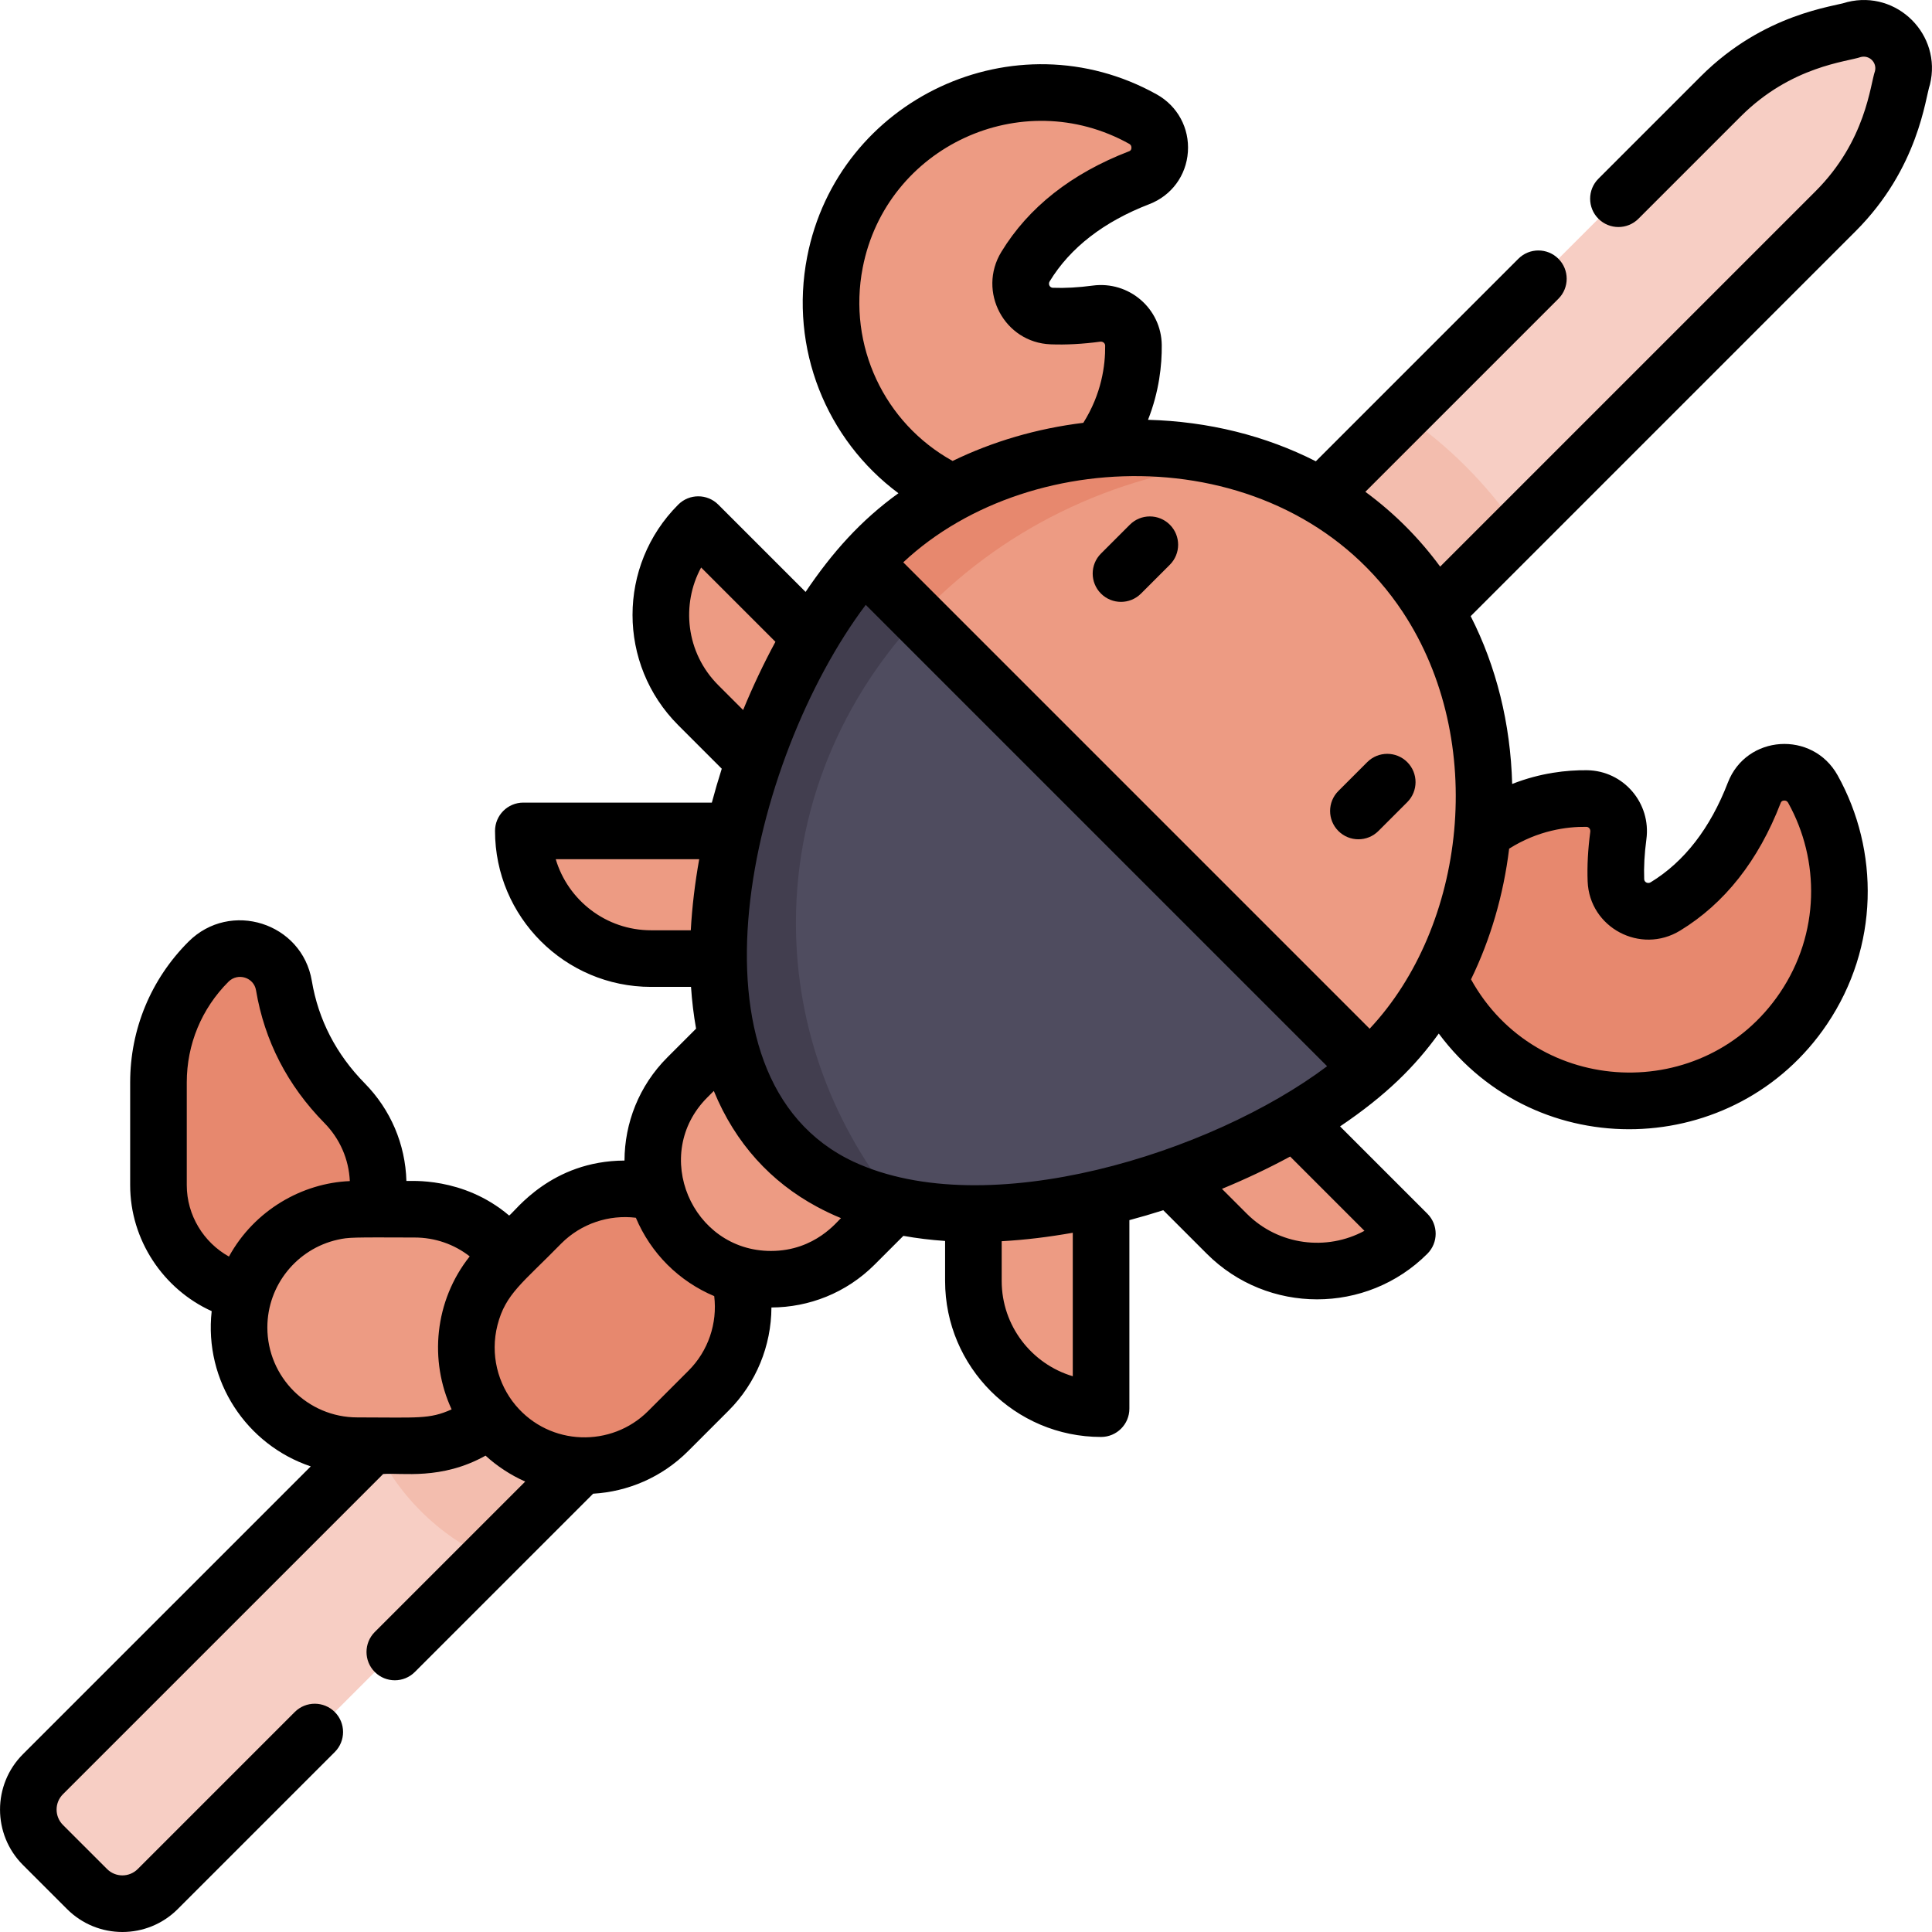 <svg id="Capa_1" enable-background="new 0 0 512 512" height="512" viewBox="0 0 512 512" width="512" xmlns="http://www.w3.org/2000/svg"><g><g><path d="m91.315 292.339c-9.996-10.166-14.413-21.307-16.069-31.155-1.587-9.44-13.23-13.091-19.999-6.322-8.482 8.483-13.247 19.987-13.247 31.982v27.242c0 16.081 13.036 29.118 29.117 29.118 16.081 0 29.118-13.036 29.118-29.118 0-8.139-3.213-15.944-8.92-21.747z" fill="#e7886e"/><path d="m137.312 344.258-125.93 125.93c-5.176 5.176-5.176 13.568 0 18.744l11.686 11.686c5.176 5.176 13.568 5.176 18.744 0l125.93-125.93z" fill="#f7cec4"/><path d="m137.312 344.258-38.257 38.257c3.007 6.598 7.192 12.678 12.473 17.958 5.28 5.28 11.36 9.465 17.958 12.472l38.257-38.257z" fill="#f3bdae"/><path d="m141.203 351.791c0-17.307-14.03-31.337-31.338-31.337h-15.172c-17.307 0-31.337 14.03-31.337 31.337 0 17.307 14.03 31.337 31.337 31.337h15.172c17.307 0 31.338-14.03 31.338-31.337z" fill="#ed9b83"/><path d="m187.786 324.214c-12.238-12.238-32.08-12.238-44.317 0l-10.729 10.728c-12.238 12.238-12.238 32.08 0 44.317 12.238 12.238 32.08 12.238 44.318 0l10.728-10.728c12.238-12.237 12.238-32.079 0-44.317z" fill="#e7886e"/><path d="m491.383 7.814-6.882 1.688c-10.776 2.643-20.622 8.189-28.468 16.035l-135.302 135.302 30.43 30.43 135.302-135.302c7.846-7.846 13.391-17.692 16.035-28.468l1.688-6.882c1.894-7.721-5.082-14.697-12.803-12.803z" fill="#f7cec4"/><path d="m302.881 31.543c-5.002-2.783-10.522-4.836-16.444-5.99-30.133-5.85-59.315 13.83-65.166 43.963-5.859 30.144 13.82 59.317 43.964 65.176 2.174.42 4.34.717 6.497.87 24.714-13.651 28.783-32.61 28.655-44.049-.058-5.186-4.667-9.092-9.808-8.402-4.696.63-8.637.767-11.873.64-6.542-.257-10.334-7.507-6.927-13.098 7.213-11.837 18.564-19.105 30.126-23.562 6.805-2.625 7.349-12.001.976-15.548z" fill="#ed9b83"/><path d="m486.447 225.563c-1.154-5.923-3.206-11.442-5.99-16.444-3.547-6.374-12.923-5.83-15.547.976-4.457 11.562-11.725 22.913-23.562 30.126-5.591 3.407-12.84-.385-13.098-6.927-.127-3.236.01-7.177.64-11.874.69-5.14-3.216-9.749-8.402-9.808-11.439-.128-30.398 3.941-44.049 28.655.154 2.156.45 4.323.87 6.497 5.859 30.144 35.031 49.823 65.175 43.964 30.133-5.85 49.813-35.032 43.963-65.165z" fill="#e7886e"/><g fill="#ed9b83"><path d="m185.053 139.021c-13.215 13.215-13.215 34.64 0 47.855l23.058 23.057 23.927-23.928z"/><path d="m138.694 220.192c0 18.689 15.15 33.839 33.838 33.839h32.608v-33.839z"/><path d="m325.994 279.962-23.927 23.928 23.057 23.057c13.215 13.215 34.64 13.215 47.855 0z"/><path d="m257.969 306.859v32.608c0 18.689 15.15 33.839 33.839 33.839v-66.447z"/><path d="m237.209 274.791c-12.238-12.238-32.08-12.238-44.318 0l-10.729 10.728c-12.238 12.238-12.238 32.08 0 44.317 12.238 12.238 32.08 12.238 44.318 0l10.729-10.728c12.238-12.237 12.238-32.079 0-44.317z"/></g><path d="m313.187 198.813-84.315-49.698c-31.51 35.627-56.779 119.32-21.043 155.055s119.428 10.467 155.055-21.043z" fill="#4f4c5f"/><path d="m388.425 123.575c-5.128-5.128-10.705-9.724-16.655-13.774l-51.038 51.039 30.43 30.43 51.054-51.054c-4.051-5.936-8.655-11.504-13.791-16.641z" fill="#f3bdae"/><path d="m210.927 244.593c0-32.875 13.737-62.732 36.106-84.772l-18.162-10.705c-31.51 35.627-56.779 119.32-21.043 155.055 8.043 8.043 18.52 12.987 30.327 15.474-17.067-20.754-27.228-46.785-27.228-75.052z" fill="#423e4f"/><path d="m367.211 144.788c-37.076-37.077-101.676-32.583-134.781.522-1.196 1.196-2.385 2.457-3.559 3.806l134.013 134.013c1.348-1.174 2.61-2.363 3.806-3.559 33.104-33.105 37.598-97.705.521-134.782z" fill="#ed9b83"/><path d="m328.424 122.41c-33.895-9.502-72.724-.369-95.993 22.9-1.196 1.196-2.385 2.458-3.559 3.806l14.488 14.488c21.23-22.736 51.246-38.034 85.064-41.194z" fill="#e7886e"/></g><g><path d="m299.414 139.054-7.645 7.645c-2.929 2.929-2.929 7.678 0 10.607s7.677 2.929 10.606 0l7.645-7.645c2.929-2.929 2.929-7.678 0-10.607-2.929-2.928-7.677-2.928-10.606 0z"/><path d="m372.938 201.972c-2.929-2.929-7.678-2.929-10.606 0l-7.645 7.645c-2.929 2.929-2.929 7.678 0 10.607 2.928 2.928 7.677 2.929 10.606 0l7.645-7.645c2.929-2.929 2.929-7.678 0-10.607z"/><path d="m491.752 61.276c16.801-16.8 18.464-35.443 19.704-38.866 3.239-13.205-8.695-25.107-21.874-21.873-3.429 1.242-22.061 2.898-38.865 19.704l-27.12 27.12c-2.929 2.929-2.929 7.678 0 10.606 2.929 2.929 7.678 2.929 10.606 0l27.12-27.12c13.409-13.408 28.24-14.466 31.832-15.742 2.257-.553 4.288 1.471 3.733 3.732-1.28 3.603-2.344 18.436-15.742 31.833l-99.489 99.488c-5.41-7.356-11.984-14.059-19.823-19.822l51.157-51.157c2.929-2.929 2.929-7.678 0-10.606-2.929-2.929-7.678-2.929-10.606 0l-53.676 53.676c-13.332-6.786-28.442-10.559-44.471-10.997 2.96-7.519 3.698-14.528 3.639-19.817-.108-9.664-8.683-17.04-18.304-15.751-3.805.51-7.368.705-10.581.579-.806-.033-1.266-.967-.817-1.701 5.434-8.917 14.322-15.803 26.418-20.466 5.858-2.259 9.77-7.555 10.209-13.821.443-6.333-2.731-12.186-8.284-15.277-37.488-20.86-84.47 1.141-92.616 43.095-4.71 24.231 5.035 48.383 24.192 62.618-10.033 7.221-17.612 15.781-24.605 26.153l-23.139-23.139c-2.929-2.929-7.678-2.929-10.606 0-16.154 16.153-16.157 42.304 0 58.46l11.53 11.531c-.947 2.976-1.824 5.973-2.627 8.982h-49.958c-4.142 0-7.5 3.358-7.5 7.5 0 22.793 18.544 41.337 41.337 41.337h10.602c.258 3.821.706 7.513 1.343 11.067l-7.618 7.617c-7.54 7.54-11.323 17.435-11.353 27.339-19.428.072-28.943 13.425-30.563 14.577-12.295-10.458-26.464-9.055-27.234-9.18-.281-9.732-4.172-18.883-11.045-25.872-7.57-7.698-12.286-16.828-14.02-27.139-2.594-15.427-21.62-21.459-32.698-10.381-9.959 9.958-15.444 23.2-15.444 37.284v27.242c0 14.496 8.749 27.548 21.603 33.377-2.067 18.546 9.25 35.429 26.253 41.142l-76.277 76.274c-8.09 8.092-8.09 21.258 0 29.35l11.686 11.684c8.108 8.109 21.239 8.114 29.35 0l41.608-41.608c2.929-2.929 2.929-7.678 0-10.606-2.929-2.929-7.678-2.929-10.606 0l-41.609 41.609c-2.247 2.247-5.887 2.249-8.137-.001l-11.686-11.684c-2.244-2.244-2.244-5.895 0-8.138l84.862-84.861c4.918-.391 15.377 1.692 27.138-4.868 2.879 2.661 6.598 5.146 10.506 6.87l-39.861 39.861c-2.929 2.929-2.929 7.678 0 10.606 2.929 2.929 7.678 2.929 10.606 0l47.253-47.252c9.168-.538 18.18-4.293 25.169-11.282l10.728-10.728c7.341-7.341 11.317-17.22 11.355-27.34 9.905-.031 19.8-3.814 27.339-11.354l7.627-7.627c3.553.637 7.237 1.093 11.057 1.351v10.604c0 22.794 18.544 41.338 41.338 41.338 4.142 0 7.5-3.358 7.5-7.5v-49.958c3.009-.802 6.006-1.68 8.982-2.627l11.53 11.531c16.117 16.116 42.342 16.117 58.461 0 2.927-2.927 2.929-7.679 0-10.607l-23.139-23.139c12.194-8.223 19.895-15.91 26.155-24.608 26.043 35.049 78.736 33.336 102.877-2.45 13.885-20.583 13.905-46.075 2.833-65.973-6.647-11.944-24.192-10.798-29.098 1.926-4.663 12.096-11.549 20.984-20.466 26.418-.735.447-1.669-.011-1.702-.815-.125-3.219.069-6.78.579-10.583 1.291-9.612-6.08-18.195-15.751-18.304-5.283-.059-12.294.68-19.817 3.641-.438-16.034-4.21-31.143-10.997-44.474zm-263.127 9.674c6.228-32.076 42.122-48.695 70.598-32.848.166.092.667.371.615 1.122-.045.644-.448.799-.642.874-15.254 5.881-26.637 14.849-33.832 26.657-6.398 10.501.802 24.013 13.038 24.494 4.076.16 8.506-.076 13.165-.7.688-.092 1.303.38 1.311 1.052.059 5.225-.954 12.794-5.788 20.453-12.284 1.498-24.039 4.948-34.638 10.104-18.111-10.03-27.836-30.581-23.827-51.208zm-2.376 236.939c-47.317-22.122-27.646-106.618 3.182-147.596l122.268 122.268c-30.664 23.071-90.157 41.702-125.45 25.328zm-35.9-126.313c-8.652-8.652-9.822-21.474-4.541-31.182l19.691 19.69c-3.106 5.733-5.979 11.801-8.564 18.078zm-43.074 46.118h38.022c-1.115 6.224-1.894 12.636-2.232 18.838h-10.539c-11.919 0-22.014-7.956-25.251-18.838zm-97.779 86.392v-27.242c0-10.077 3.924-19.552 11.051-26.678 2.484-2.484 6.727-1.149 7.3 2.262 2.253 13.403 8.348 25.236 18.117 35.17 4.109 4.178 6.48 9.613 6.744 15.404-12.552.502-25.257 7.649-32.034 19.999-6.721-3.741-11.178-10.961-11.178-18.915zm45.192 61.54c-13.144 0-23.837-10.693-23.837-23.836 0-11.231 7.872-20.842 18.615-23.253 2.97-.661 3.792-.638 20.393-.583 5.397 0 10.49 1.775 14.619 4.998-9.371 11.793-10.782 27.659-4.792 40.546-5.938 2.684-8.934 2.128-24.998 2.128zm87.788-12.399-10.728 10.728c-9.698 9.699-25.982 9.325-35.11-1.549-4.696-5.613-6.793-13.46-4.793-21.267 2.129-8.298 6.668-11.135 16.921-21.622 5.279-5.28 12.62-7.666 19.743-6.801 1.954 4.647 4.827 8.907 8.344 12.424 3.617 3.617 7.925 6.458 12.424 8.345.874 7.212-1.583 14.523-6.801 19.742zm40.404-40.405c-.859.612-6.715 8.693-18.566 8.693-20.975 0-31.924-25.623-16.856-40.692l1.711-1.711c5.731 13.978 15.234 24.168 27.297 30.667 0 0 .001.001.002.001 2.054 1.107 4.185 2.129 6.412 3.042zm61.418 41.895c-10.882-3.237-18.838-13.332-18.838-25.251v-10.533c6.358-.346 12.592-1.14 18.838-2.238zm77.294-38.539c-9.984 5.404-22.749 3.892-31.176-4.534l-6.585-6.586c6.277-2.585 12.344-5.458 18.077-8.564zm1.378-53.558c-3.488-3.488-120.116-120.116-123.597-123.597 34.291-32.166 102.024-32.646 132.381 13.179 22.588 34.214 16.663 83.292-8.784 110.418zm58.474-52.194c-.624 4.656-.86 9.085-.701 13.166.482 12.239 13.996 19.432 24.495 13.036 11.808-7.195 20.776-18.577 26.657-33.832.075-.193.23-.596.874-.641.748-.054 1.03.45 1.122.614 8.434 15.158 8.429 34.591-2.162 50.291-20.007 29.658-64.512 27.87-81.894-3.518 5.157-10.599 8.607-22.354 10.105-34.638 7.659-4.834 15.236-5.849 20.452-5.788.678.005 1.144.629 1.052 1.31z"/></g></g></svg>